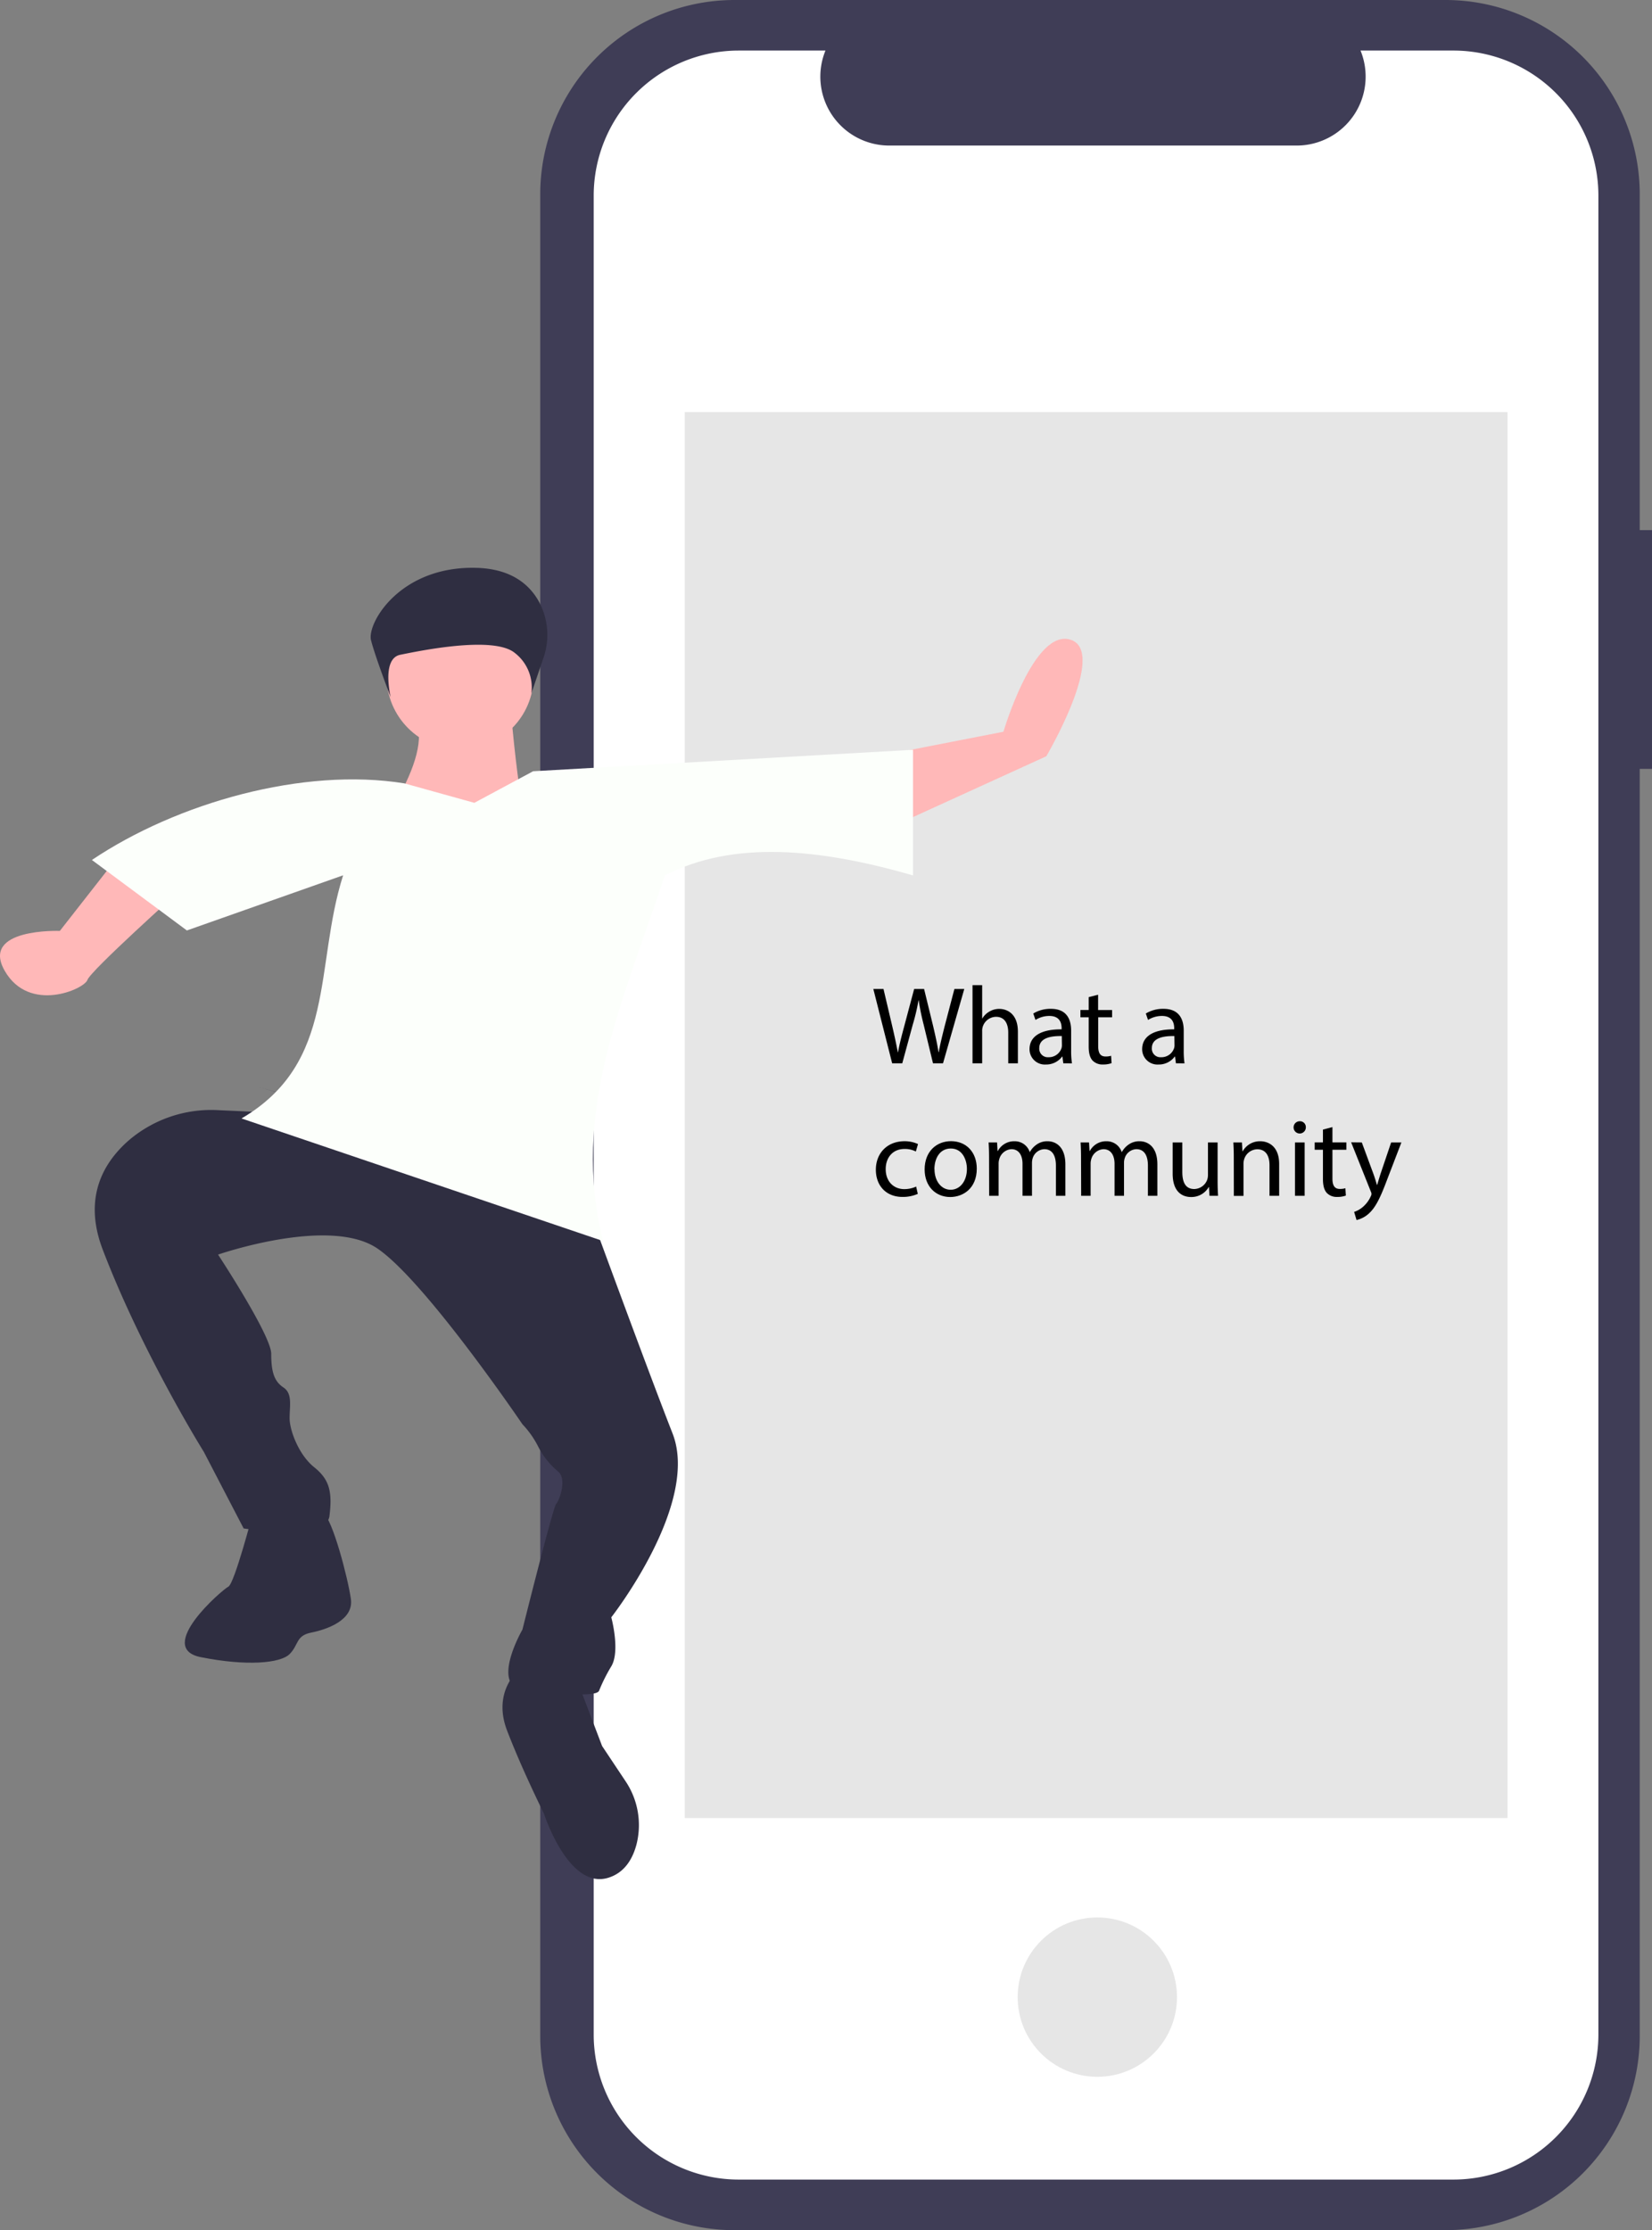 <svg id="a4ebeec9-970d-40c3-b86c-968ee0d4742d" xmlns="http://www.w3.org/2000/svg" viewBox="0 0 539.23 727.78"><rect x="0" y="0" width="539.23" height="727.78" fill="#808080" stroke="none"/><defs><style>.cls-1{fill:#3f3d56;}.cls-2{fill:#fff;}.cls-3{fill:#e6e6e6;}.cls-4{fill:#ffb8b8;}.cls-5{fill:#2f2e41;}.cls-6{fill:#fcfffb;}</style></defs><path class="cls-1" d="M539.23,173h-4V63.4A63.41,63.41,0,0,0,471.83,0H239.74a63.41,63.41,0,0,0-63.4,63.4h0v601a63.4,63.4,0,0,0,63.4,63.4H471.83a63.41,63.41,0,0,0,63.4-63.4V250.92h4Z" transform="translate(0 0)"/><path class="cls-2" d="M474.39,16.5h-30.3a22.5,22.5,0,0,1-20.83,31h-133a22.49,22.49,0,0,1-20.82-31h-28.3a47.35,47.35,0,0,0-47.35,47.35v600.1a47.35,47.35,0,0,0,47.35,47.34H474.39a47.34,47.34,0,0,0,47.34-47.34h0V63.84A47.33,47.33,0,0,0,474.39,16.5Z" transform="translate(0 0)"/><rect class="cls-3" x="223.5" y="134.49" width="268.57" height="458.8"/><path class="cls-4" d="M133.3,232C145.62,242.23,121,274.15,121,274.15s58.48,2.28,53.86,2.28S166.39,228,166.39,228,121,221.71,133.3,232Z" transform="translate(0 0)"/><path class="cls-5" d="M109.53,361.8l53,19,29,12s19,52,28,75-20,60-20,60,3,11,0,16a54.8,54.8,0,0,0-4,8c-1,2-12,1-24,0s-1-20-1-20,10-40,11-41,3.61-8,.7-10.53a25.84,25.84,0,0,1-6.53-8.12,30.2,30.2,0,0,0-5.17-7.35s-31.7-46.74-47.35-57.37-52,2-52,2S88.53,435.8,88.53,441.8s1,9,4,11,2,6,2,10,3,12,8,16,6,8,5,16-28,4-28,4l-13-25s-20-32-33-66c-6.5-17,.25-28.5,8.62-35.75a41.39,41.39,0,0,1,29-9.76l47,2.14L84.53,354.8Z" transform="translate(0 0)"/><path class="cls-4" d="M284.53,272.8l57-26s20-34,8-38-22,30-22,30l-41,8Z" transform="translate(0 0)"/><path class="cls-4" d="M58.53,290.8s-29,26-30,29-19,11-27-3,18-13,18-13l18-23Z" transform="translate(0 0)"/><path class="cls-6" d="M30,280.65l31,23,51-18C102.54,315.33,110,346.76,78.83,365l118,40c-10.45-42,6-76.85,20.19-119.31,22.39-11.54,50.48-8.81,81,0v-41l-124,7L154.83,262,132,255.65C99,250.3,57.74,262,30,280.65Z" transform="translate(0 0)"/><path class="cls-5" d="M105.53,493.8c3,2,8,21,9,28s-8,10-13,11-4,4-7,7-14,4-29,1,7-22,9-23,8-24,8-24S102.53,491.8,105.53,493.8Z" transform="translate(0 0)"/><path class="cls-5" d="M188.53,548.8l8,21,7.56,11.35a25.68,25.68,0,0,1,3.63,20.91c-1.27,4.69-3.91,9.12-9.19,10.74-13,4-21-21-21-21s-7-14-12-27,4-20,4-20Z" transform="translate(0 0)"/><circle class="cls-4" cx="150.18" cy="220.66" r="24"/><path class="cls-5" d="M177.38,214.73a22.81,22.81,0,0,0-1.55-18.54c-3.08-5.47-9-10.6-20.43-10.88-24.9-.63-35.69,18.14-34.29,23.64s6.43,18.61,6.43,18.61-3.12-12.62,3.11-13.88,30.34-6.3,37.35-.63a14.24,14.24,0,0,1,5.44,13.24Z" transform="translate(0 0)"/><circle class="cls-3" cx="358.18" cy="651.75" r="26"/><path d="M291.21,347l-6.15-24.26h3.32l2.89,12.28c.7,3,1.35,6,1.78,8.38h.08c.4-2.4,1.16-5.3,2-8.42l3.26-12.24h3.24l3,12.3c.67,2.9,1.33,5.76,1.7,8.32h.08c.48-2.66,1.16-5.37,1.91-8.38l3.21-12.24h3.22L307.81,347h-3.27l-3.05-12.62a73.11,73.11,0,0,1-1.61-7.94h-.07a67.11,67.11,0,0,1-1.87,7.93L294.51,347Z" transform="translate(0 0)"/><path d="M317.44,321.49h3.15v10.86h.07a6.26,6.26,0,0,1,2.28-2.23,6.33,6.33,0,0,1,3.24-.88c2.35,0,6.07,1.43,6.07,7.44V347H329.1V337c0-2.81-1.06-5.17-4-5.17A4.61,4.61,0,0,0,320.8,335a4.41,4.41,0,0,0-.21,1.51V347h-3.15Z" transform="translate(0 0)"/><path d="M347.07,347l-.28-2.2h-.09a6.49,6.49,0,0,1-5.33,2.6,5,5,0,0,1-5.32-5c0-4.21,3.74-6.53,10.47-6.48v-.37c0-1.42-.4-4-4-4a8.49,8.49,0,0,0-4.53,1.3l-.72-2.1a10.85,10.85,0,0,1,5.74-1.53c5.33,0,6.62,3.64,6.62,7.12v6.52a26.5,26.5,0,0,0,.27,4.16Zm-.49-8.89c-3.43-.07-7.35.55-7.35,3.91a2.79,2.79,0,0,0,3,3,4.36,4.36,0,0,0,4.24-2.91,3.33,3.33,0,0,0,.15-1Z" transform="translate(0 0)"/><path d="M358.43,324.62v5H363V332h-4.54v9.38c0,2.17.62,3.4,2.39,3.4a6.17,6.17,0,0,0,1.83-.23l.15,2.4a7.92,7.92,0,0,1-2.83.44,4.45,4.45,0,0,1-3.42-1.34c-.87-1-1.22-2.5-1.22-4.54V332h-2.7v-2.4h2.7v-4.19Z" transform="translate(0 0)"/><path d="M383.83,347l-.28-2.2h-.1a6.46,6.46,0,0,1-5.32,2.6,5,5,0,0,1-5.32-5c0-4.21,3.74-6.53,10.46-6.48v-.37c0-1.42-.4-4-4-4a8.53,8.53,0,0,0-4.54,1.3l-.72-2.1a10.88,10.88,0,0,1,5.75-1.53c5.32,0,6.62,3.64,6.62,7.12v6.52a27.85,27.85,0,0,0,.26,4.16Zm-.5-8.89c-3.42-.07-7.35.55-7.35,3.91a2.79,2.79,0,0,0,3,3,4.35,4.35,0,0,0,4.24-2.91,3.33,3.33,0,0,0,.15-1Z" transform="translate(0 0)"/><path d="M299.58,389.61a12,12,0,0,1-5,1c-5.25,0-8.69-3.57-8.69-8.89s3.66-9.29,9.36-9.29a10.32,10.32,0,0,1,4.4.93l-.71,2.43a7.72,7.72,0,0,0-3.7-.83c-4,0-6.15,3-6.14,6.59,0,4,2.59,6.51,6.06,6.51a9.31,9.31,0,0,0,3.88-.83Z" transform="translate(0 0)"/><path d="M318.83,381.37c0,6.45-4.47,9.27-8.66,9.27-4.72,0-8.36-3.44-8.36-9,0-5.83,3.83-9.23,8.64-9.23C315.46,372.44,318.83,376.07,318.83,381.37Zm-13.8.2c0,3.82,2.19,6.7,5.27,6.7s5.31-2.84,5.31-6.79c0-3-1.48-6.67-5.25-6.67S305,378.27,305,381.57Z" transform="translate(0 0)"/><path d="M322.84,377.54c0-1.82-.06-3.26-.15-4.71h2.76l.16,2.81h.09a6,6,0,0,1,5.5-3.2,5.11,5.11,0,0,1,4.9,3.49h.07a7.18,7.18,0,0,1,2-2.27,5.93,5.93,0,0,1,3.83-1.22c2.32,0,5.75,1.5,5.75,7.55v10.25h-3.09V380.4c0-3.38-1.25-5.37-3.78-5.37a4.13,4.13,0,0,0-3.77,2.85,5.19,5.19,0,0,0-.26,1.59v10.77h-3.09V379.8c0-2.78-1.22-4.77-3.62-4.77a4.36,4.36,0,0,0-3.94,3.16,4.9,4.9,0,0,0-.24,1.56v10.49h-3.09Z" transform="translate(0 0)"/><path d="M352.86,377.54c0-1.82-.06-3.26-.14-4.71h2.75l.17,2.81h.08a6,6,0,0,1,5.5-3.2,5.13,5.13,0,0,1,4.91,3.49h.07a7.16,7.16,0,0,1,2-2.27,6,6,0,0,1,3.83-1.22c2.33,0,5.75,1.5,5.75,7.55v10.25h-3.09V380.4c0-3.38-1.24-5.37-3.78-5.37a4.12,4.12,0,0,0-3.76,2.85,4.91,4.91,0,0,0-.26,1.59v10.77h-3.09V379.8c0-2.78-1.23-4.77-3.62-4.77a4.38,4.38,0,0,0-3.95,3.16,5.2,5.2,0,0,0-.24,1.56v10.49h-3.09Z" transform="translate(0 0)"/><path d="M397.44,385.48c0,1.82.06,3.39.15,4.76h-2.8l-.17-2.84h-.09a6.49,6.49,0,0,1-5.76,3.24c-2.72,0-6-1.53-6-7.63V372.83h3.15v9.62c0,3.32,1,5.58,3.9,5.58a4.6,4.6,0,0,0,4.18-2.91,4.73,4.73,0,0,0,.29-1.62V372.83h3.15Z" transform="translate(0 0)"/><path d="M402.72,377.54c0-1.82-.06-3.26-.14-4.71h2.8l.17,2.87h.09a6.41,6.41,0,0,1,5.75-3.26c2.4,0,6.14,1.44,6.14,7.42v10.38h-3.15v-10c0-2.82-1.06-5.18-4-5.18a4.57,4.57,0,0,0-4.27,3.25,5,5,0,0,0-.22,1.47v10.49h-3.15Z" transform="translate(0 0)"/><path d="M426.24,367.91a2,2,0,1,1-2-2A1.91,1.91,0,0,1,426.24,367.91Zm-3.54,22.33V372.83h3.15v17.41Z" transform="translate(0 0)"/><path d="M434.92,367.82v5h4.55v2.4h-4.55v9.38c0,2.17.63,3.4,2.4,3.4a6.17,6.17,0,0,0,1.83-.23l.15,2.4a7.92,7.92,0,0,1-2.83.44,4.44,4.44,0,0,1-3.42-1.34c-.87-1-1.23-2.5-1.23-4.54v-9.51h-2.69v-2.4h2.69v-4.19Z" transform="translate(0 0)"/><path d="M444.51,372.83l3.8,10.29c.41,1.15.84,2.52,1.12,3.56h.09c.31-1,.7-2.36,1.11-3.63l3.45-10.22h3.35l-4.76,12.4c-2.25,6-3.8,9-6,10.92a8.88,8.88,0,0,1-3.88,2l-.79-2.65a8.36,8.36,0,0,0,2.77-1.55,9.85,9.85,0,0,0,2.65-3.52,2,2,0,0,0,.25-.77,2,2,0,0,0-.22-.81l-6.42-16.06Z" transform="translate(0 0)"/></svg>